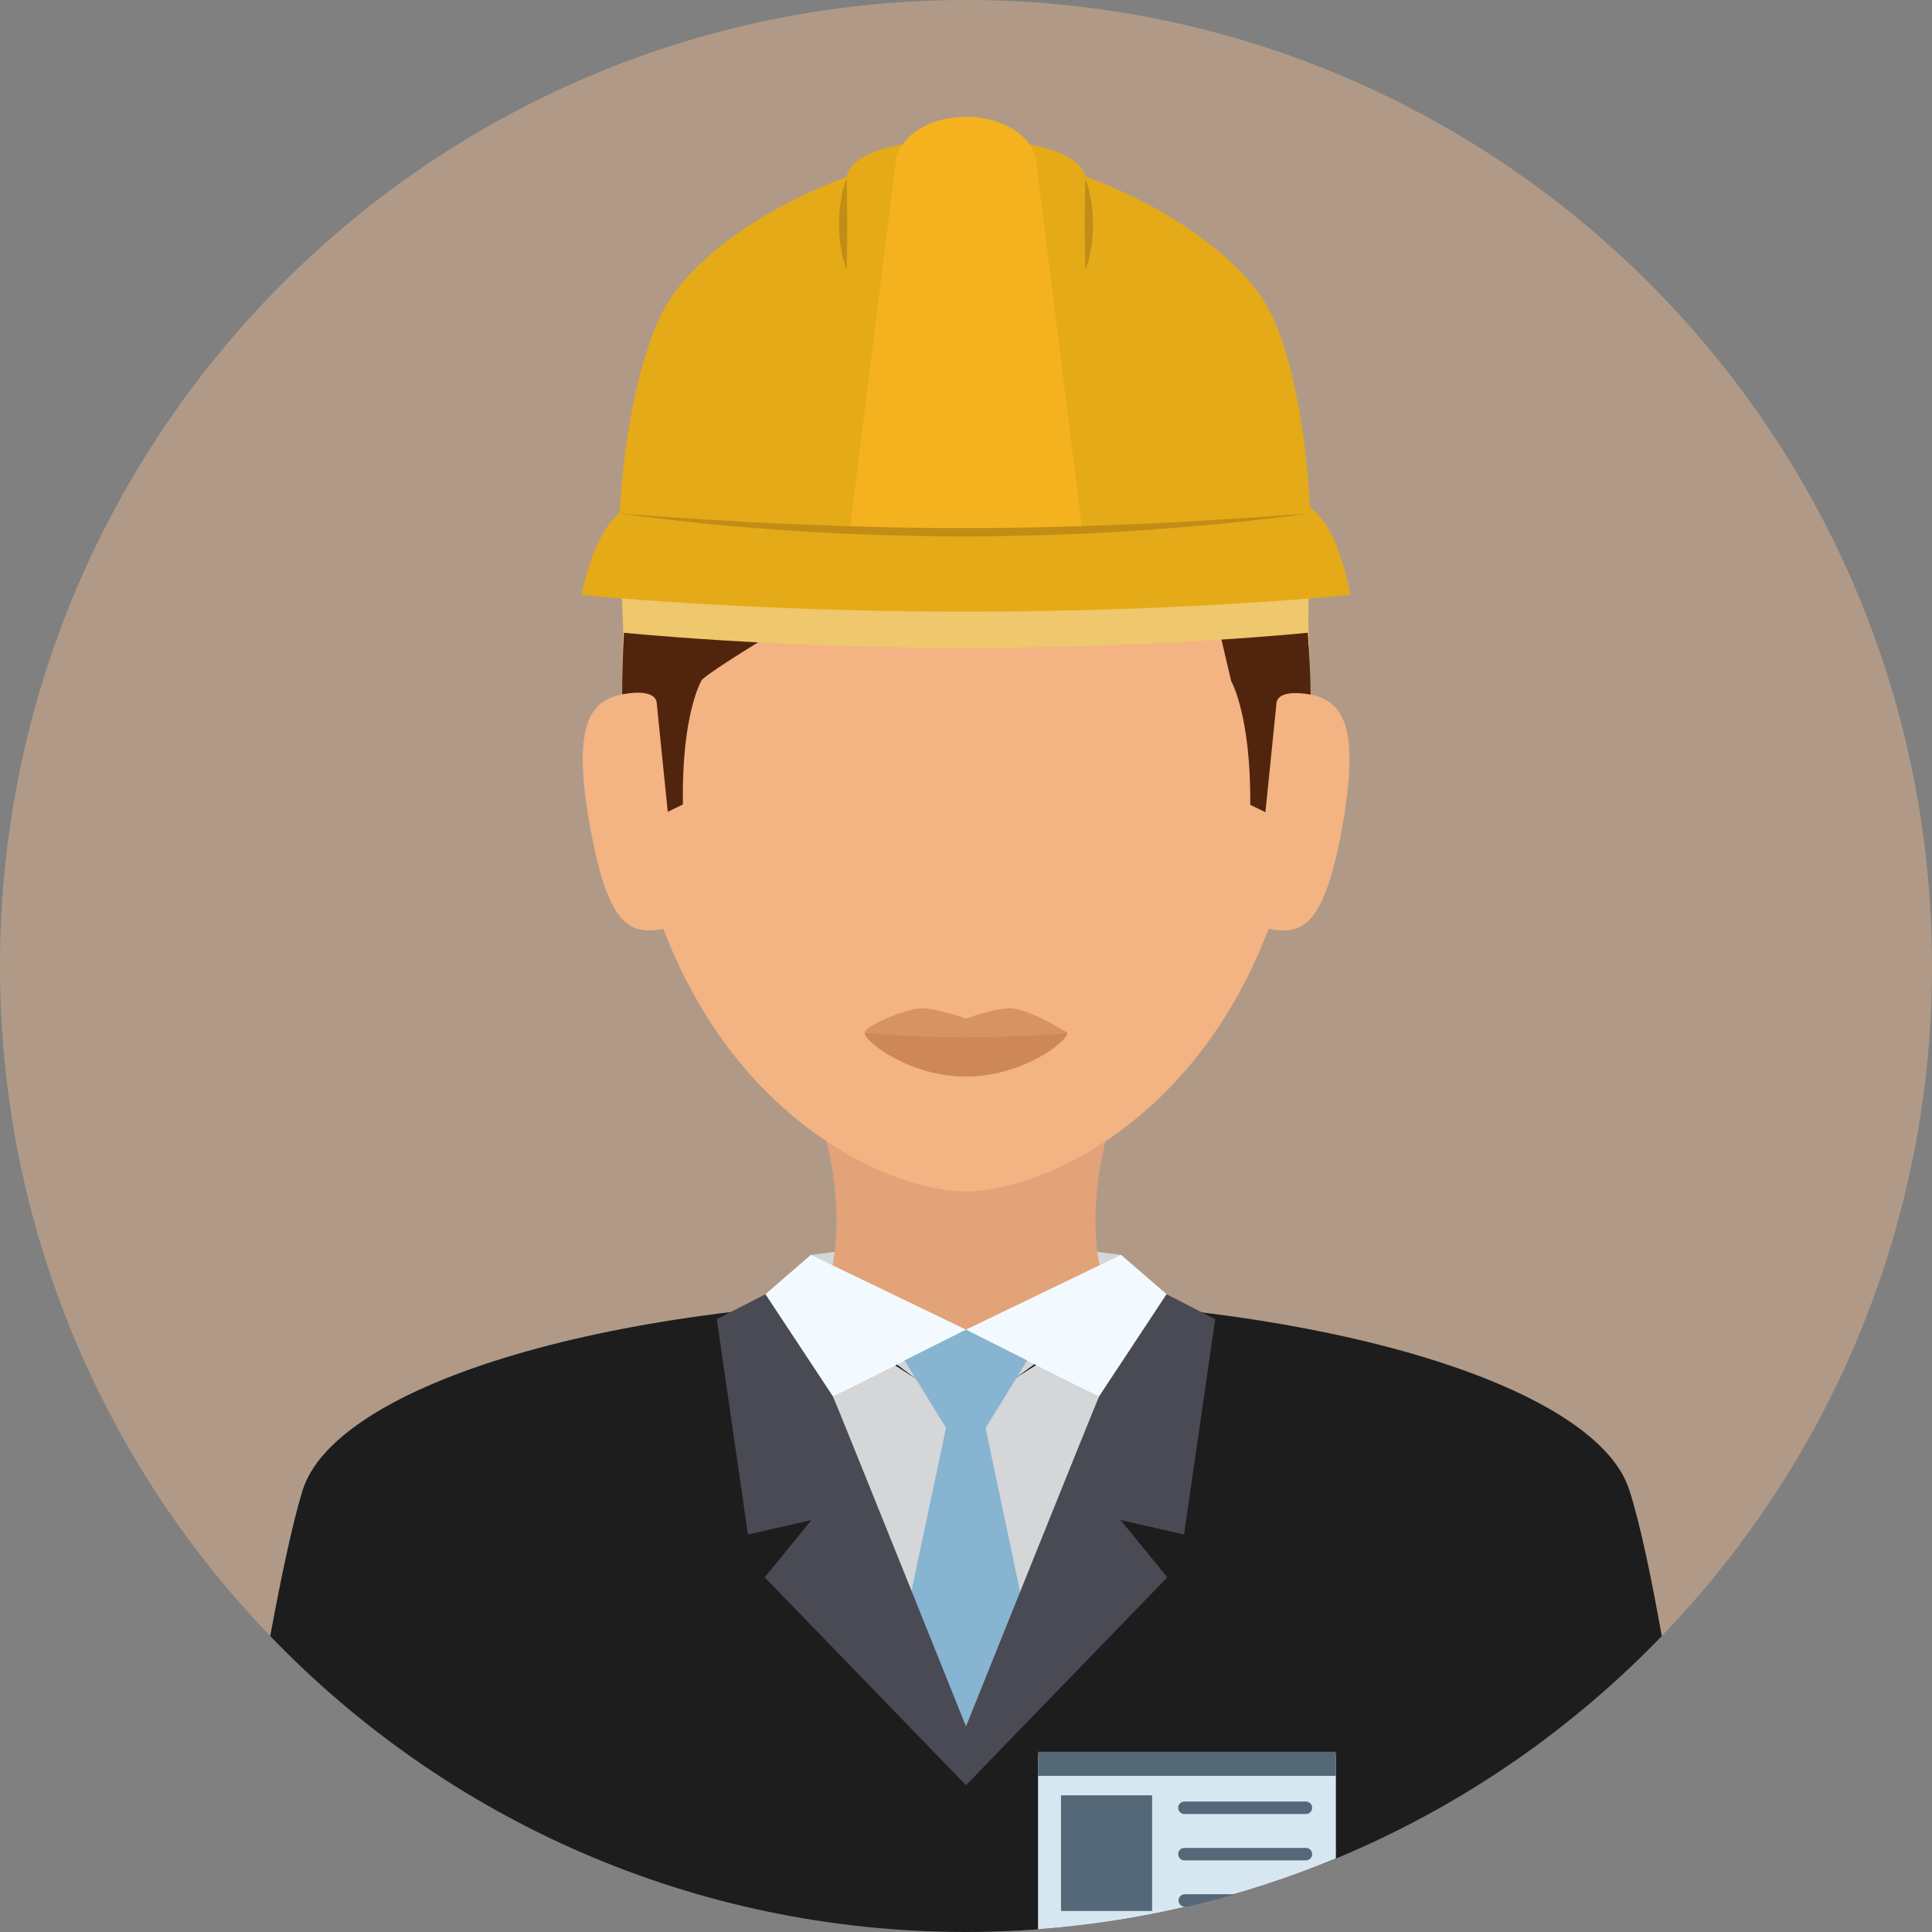 <svg width="66" height="66" viewBox="0 0 66 66" fill="none" xmlns="http://www.w3.org/2000/svg">
<rect x="0" y="0" width="66" height="66" fill="#808080" stroke="none"/>
<path d="M33 0C14.777 0 0 14.777 0 33C0 51.222 14.777 66 33 66C51.222 66 66 51.222 66 33C66 14.777 51.222 0 33 0Z" fill="#B09A87"/>
<path d="M55.665 50.917C54.535 47.286 44.865 44.359 32.947 44.359C21.029 44.359 11.466 47.286 10.335 50.917C9.989 52.047 9.603 53.87 9.231 55.891C15.23 62.13 23.663 66 33 66C42.337 66 50.77 62.116 56.769 55.891C56.41 53.87 56.024 52.034 55.665 50.917Z" fill="#1D1D1E"/>
<path d="M35.461 59.948V65.907C39.039 65.641 42.47 64.803 45.636 63.486V59.948H35.461Z" fill="#D6E7F2"/>
<path d="M45.636 59.842H35.461V60.666H45.636V59.842Z" fill="#556877"/>
<path d="M44.612 61.544H40.462C40.342 61.544 40.249 61.638 40.249 61.757C40.249 61.877 40.342 61.97 40.462 61.97H44.612C44.731 61.97 44.825 61.877 44.825 61.757C44.825 61.638 44.731 61.544 44.612 61.544Z" fill="#556877"/>
<path d="M44.612 63.127H40.462C40.342 63.127 40.249 63.22 40.249 63.34C40.249 63.459 40.342 63.553 40.462 63.553H44.612C44.731 63.553 44.825 63.459 44.825 63.34C44.825 63.22 44.731 63.127 44.612 63.127Z" fill="#556877"/>
<path d="M40.475 64.71C40.355 64.71 40.262 64.803 40.262 64.923C40.262 65.043 40.355 65.136 40.475 65.136H40.555C41.1 65.003 41.645 64.87 42.178 64.71H40.475V64.71Z" fill="#556877"/>
<path d="M39.358 61.331H36.245V65.282H39.358V61.331Z" fill="#556877"/>
<path d="M32.96 48.176L27.44 44.625C27.44 44.625 30.42 58.99 33.014 58.99C35.621 58.99 38.56 44.625 38.56 44.625L32.96 48.176Z" fill="#D4D6D8"/>
<path d="M32.974 42.165L27.706 42.87L27.959 44.612L32.961 48.35L38.041 44.612L38.294 42.87L32.974 42.165Z" fill="#D4D6D8"/>
<path d="M38.174 37.523H27.826C29.435 42.391 27.959 44.612 27.959 44.612L31.537 45.423H34.463L38.041 44.612C38.041 44.612 36.565 42.391 38.174 37.523Z" fill="#E2A379"/>
<path d="M38.294 42.87L37.523 47.724L40.675 44.931L38.294 42.87Z" fill="#F3FAFF"/>
<path d="M27.706 42.87L25.325 44.931L28.478 47.724L27.706 42.87Z" fill="#F3FAFF"/>
<path d="M38.294 42.87L33 45.423C33 45.423 37.523 47.724 37.549 47.698L40.675 44.931L38.294 42.87Z" fill="#F3FAFF"/>
<path d="M27.706 42.87L25.325 44.931L28.451 47.698C28.478 47.724 33 45.423 33 45.423L27.706 42.87Z" fill="#F3FAFF"/>
<path d="M33 45.423L30.898 46.474L33 49.879L35.088 46.474L33 45.423Z" fill="#86B4D1"/>
<path d="M33.532 48.137H32.454L30.951 55.226C31.616 57.434 32.321 58.977 33 58.977C33.678 58.977 34.383 57.447 35.035 55.266L33.532 48.137Z" fill="#86B4D1"/>
<path d="M33 60.986V58.977C33 58.977 28.478 47.711 28.451 47.698L26.15 44.213L24.487 45.064L25.551 52.42L27.72 51.928L26.123 53.883L33 60.986Z" fill="#4A4A54"/>
<path d="M41.513 45.064L39.85 44.213L37.549 47.698C37.522 47.724 33 58.977 33 58.977V60.986L39.877 53.883L38.281 51.928L40.449 52.42L41.513 45.064Z" fill="#4A4A54"/>
<path d="M33 8.193C26.522 8.193 21.255 11.013 21.255 23.303C21.255 27.467 22.08 30.725 23.317 33.239C26.03 38.773 30.726 40.701 33 40.701C35.275 40.701 39.97 38.773 42.683 33.239C43.92 30.725 44.745 27.467 44.745 23.303C44.745 11.013 39.478 8.193 33 8.193Z" fill="#F4B382"/>
<path d="M34.61 34.45C34.157 34.383 33 34.795 33 34.795C33 34.795 31.843 34.396 31.378 34.45C30.646 34.556 29.542 35.088 29.542 35.274C29.542 35.58 31.085 36.418 33 36.418C34.916 36.418 36.459 35.58 36.459 35.274C36.459 35.288 35.355 34.556 34.61 34.45Z" fill="#D89364"/>
<path d="M33 35.434C30.952 35.434 29.542 35.288 29.542 35.288C29.542 35.593 31.085 36.777 33 36.777C34.916 36.777 36.459 35.593 36.459 35.288C36.459 35.288 35.049 35.434 33 35.434Z" fill="#CE8757"/>
<path d="M21.468 23.676C20.351 23.862 19.486 24.354 20.125 28.052C20.763 31.75 21.548 31.922 22.665 31.736L21.468 23.676Z" fill="#F4B382"/>
<path d="M42.297 12.397C41.286 9.098 36.777 7.994 33 7.994C26.522 7.994 21.255 12.224 21.255 23.716L23.955 23.264C23.955 22.918 36.857 15.443 36.857 15.443C38.147 16.201 40.182 15.709 40.182 15.709C40.182 15.203 42.058 23.264 42.058 23.264L44.745 23.716C44.745 16.467 42.297 12.397 42.297 12.397Z" fill="#51250D"/>
<path d="M23.955 23.264L22.013 18.728C21.454 20.178 21.268 21.974 21.268 23.716C21.268 23.716 22.439 23.463 22.439 24.062L22.811 27.733L23.33 27.48C23.276 24.421 23.955 23.264 23.955 23.264Z" fill="#51250D"/>
<path d="M44.545 23.676L43.348 31.736C44.465 31.922 45.25 31.75 45.888 28.052C46.514 24.354 45.662 23.875 44.545 23.676Z" fill="#F4B382"/>
<path d="M44 18.728L42.058 23.264C42.058 23.264 42.736 24.434 42.71 27.493L43.228 27.746L43.601 24.075C43.601 23.477 44.771 23.729 44.771 23.729C44.758 21.96 44.572 20.178 44 18.728Z" fill="#51250D"/>
<path d="M43.109 10.176C41.313 7.515 36.392 5.214 33.026 5.214C29.661 5.214 24.713 7.515 22.918 10.176C21.242 12.65 20.803 19.673 21.428 19.673H44.599C45.011 19.673 44.785 12.65 43.109 10.176Z" fill="#E5AA17"/>
<path d="M21.175 18.821L21.295 21.614C21.295 21.614 26.336 22.133 33 22.133C39.664 22.133 44.692 21.614 44.692 21.614L44.718 18.821H21.175Z" fill="#EFC76C"/>
<path d="M33 4.762C30.739 4.762 28.916 5.214 28.916 6.158V9.178C28.916 10.122 30.739 20.736 33 20.736C35.248 20.736 37.083 10.122 37.083 9.178V6.158C37.083 5.227 35.248 4.762 33 4.762Z" fill="#E5AA17"/>
<path d="M28.93 6.157C28.916 6.144 28.903 6.144 28.903 6.157C28.797 6.41 28.757 6.663 28.717 6.916C28.69 7.035 28.69 7.168 28.677 7.288C28.664 7.408 28.664 7.541 28.664 7.66C28.664 7.78 28.664 7.913 28.677 8.033C28.69 8.153 28.69 8.286 28.717 8.405C28.757 8.658 28.81 8.911 28.903 9.163L28.916 9.177C28.93 9.177 28.93 9.177 28.93 9.163L28.943 7.66L28.93 6.157Z" fill="#C18D17"/>
<path d="M37.323 7.289C37.309 7.169 37.309 7.036 37.283 6.916C37.243 6.664 37.19 6.411 37.096 6.158L37.083 6.145C37.07 6.145 37.07 6.145 37.07 6.158L37.057 7.661L37.07 9.164C37.07 9.164 37.07 9.178 37.083 9.178C37.096 9.178 37.096 9.178 37.096 9.164C37.203 8.912 37.243 8.659 37.283 8.406C37.309 8.286 37.309 8.153 37.323 8.034C37.336 7.914 37.336 7.781 37.336 7.661C37.336 7.542 37.336 7.422 37.323 7.289Z" fill="#C18D17"/>
<path d="M35.421 5.693C35.421 4.748 34.343 3.99 33 3.99C31.657 3.99 30.579 4.762 30.579 5.693L28.97 18.555C28.97 19.499 31.67 20.258 33 20.258C34.33 20.258 37.03 19.486 37.03 18.555L35.421 5.693Z" fill="#F4B21E"/>
<path d="M44.226 17.185C42.55 17.119 37.762 18.183 33 18.183C28.305 18.183 23.636 17.119 22.014 17.185C20.404 17.185 19.872 20.324 19.872 20.324C19.872 20.324 25.525 20.896 33.014 20.896C40.502 20.896 46.128 20.324 46.128 20.324C46.128 20.324 45.623 17.185 44.226 17.185Z" fill="#E5AA17"/>
<path d="M41.739 17.744C40.754 17.81 39.783 17.863 38.799 17.903C36.844 17.983 34.875 18.049 32.92 18.036C30.965 18.049 28.996 17.983 27.041 17.903C26.057 17.863 25.086 17.81 24.101 17.744C23.117 17.69 22.146 17.61 21.162 17.544C22.133 17.677 23.104 17.783 24.088 17.89C25.059 17.983 26.043 18.063 27.028 18.129C28.983 18.262 30.951 18.315 32.92 18.329C34.889 18.315 36.844 18.262 38.812 18.129C39.797 18.063 40.768 17.983 41.752 17.89C42.723 17.783 43.707 17.69 44.678 17.544C43.694 17.61 42.723 17.69 41.739 17.744Z" fill="#C18D17"/>
</svg>
